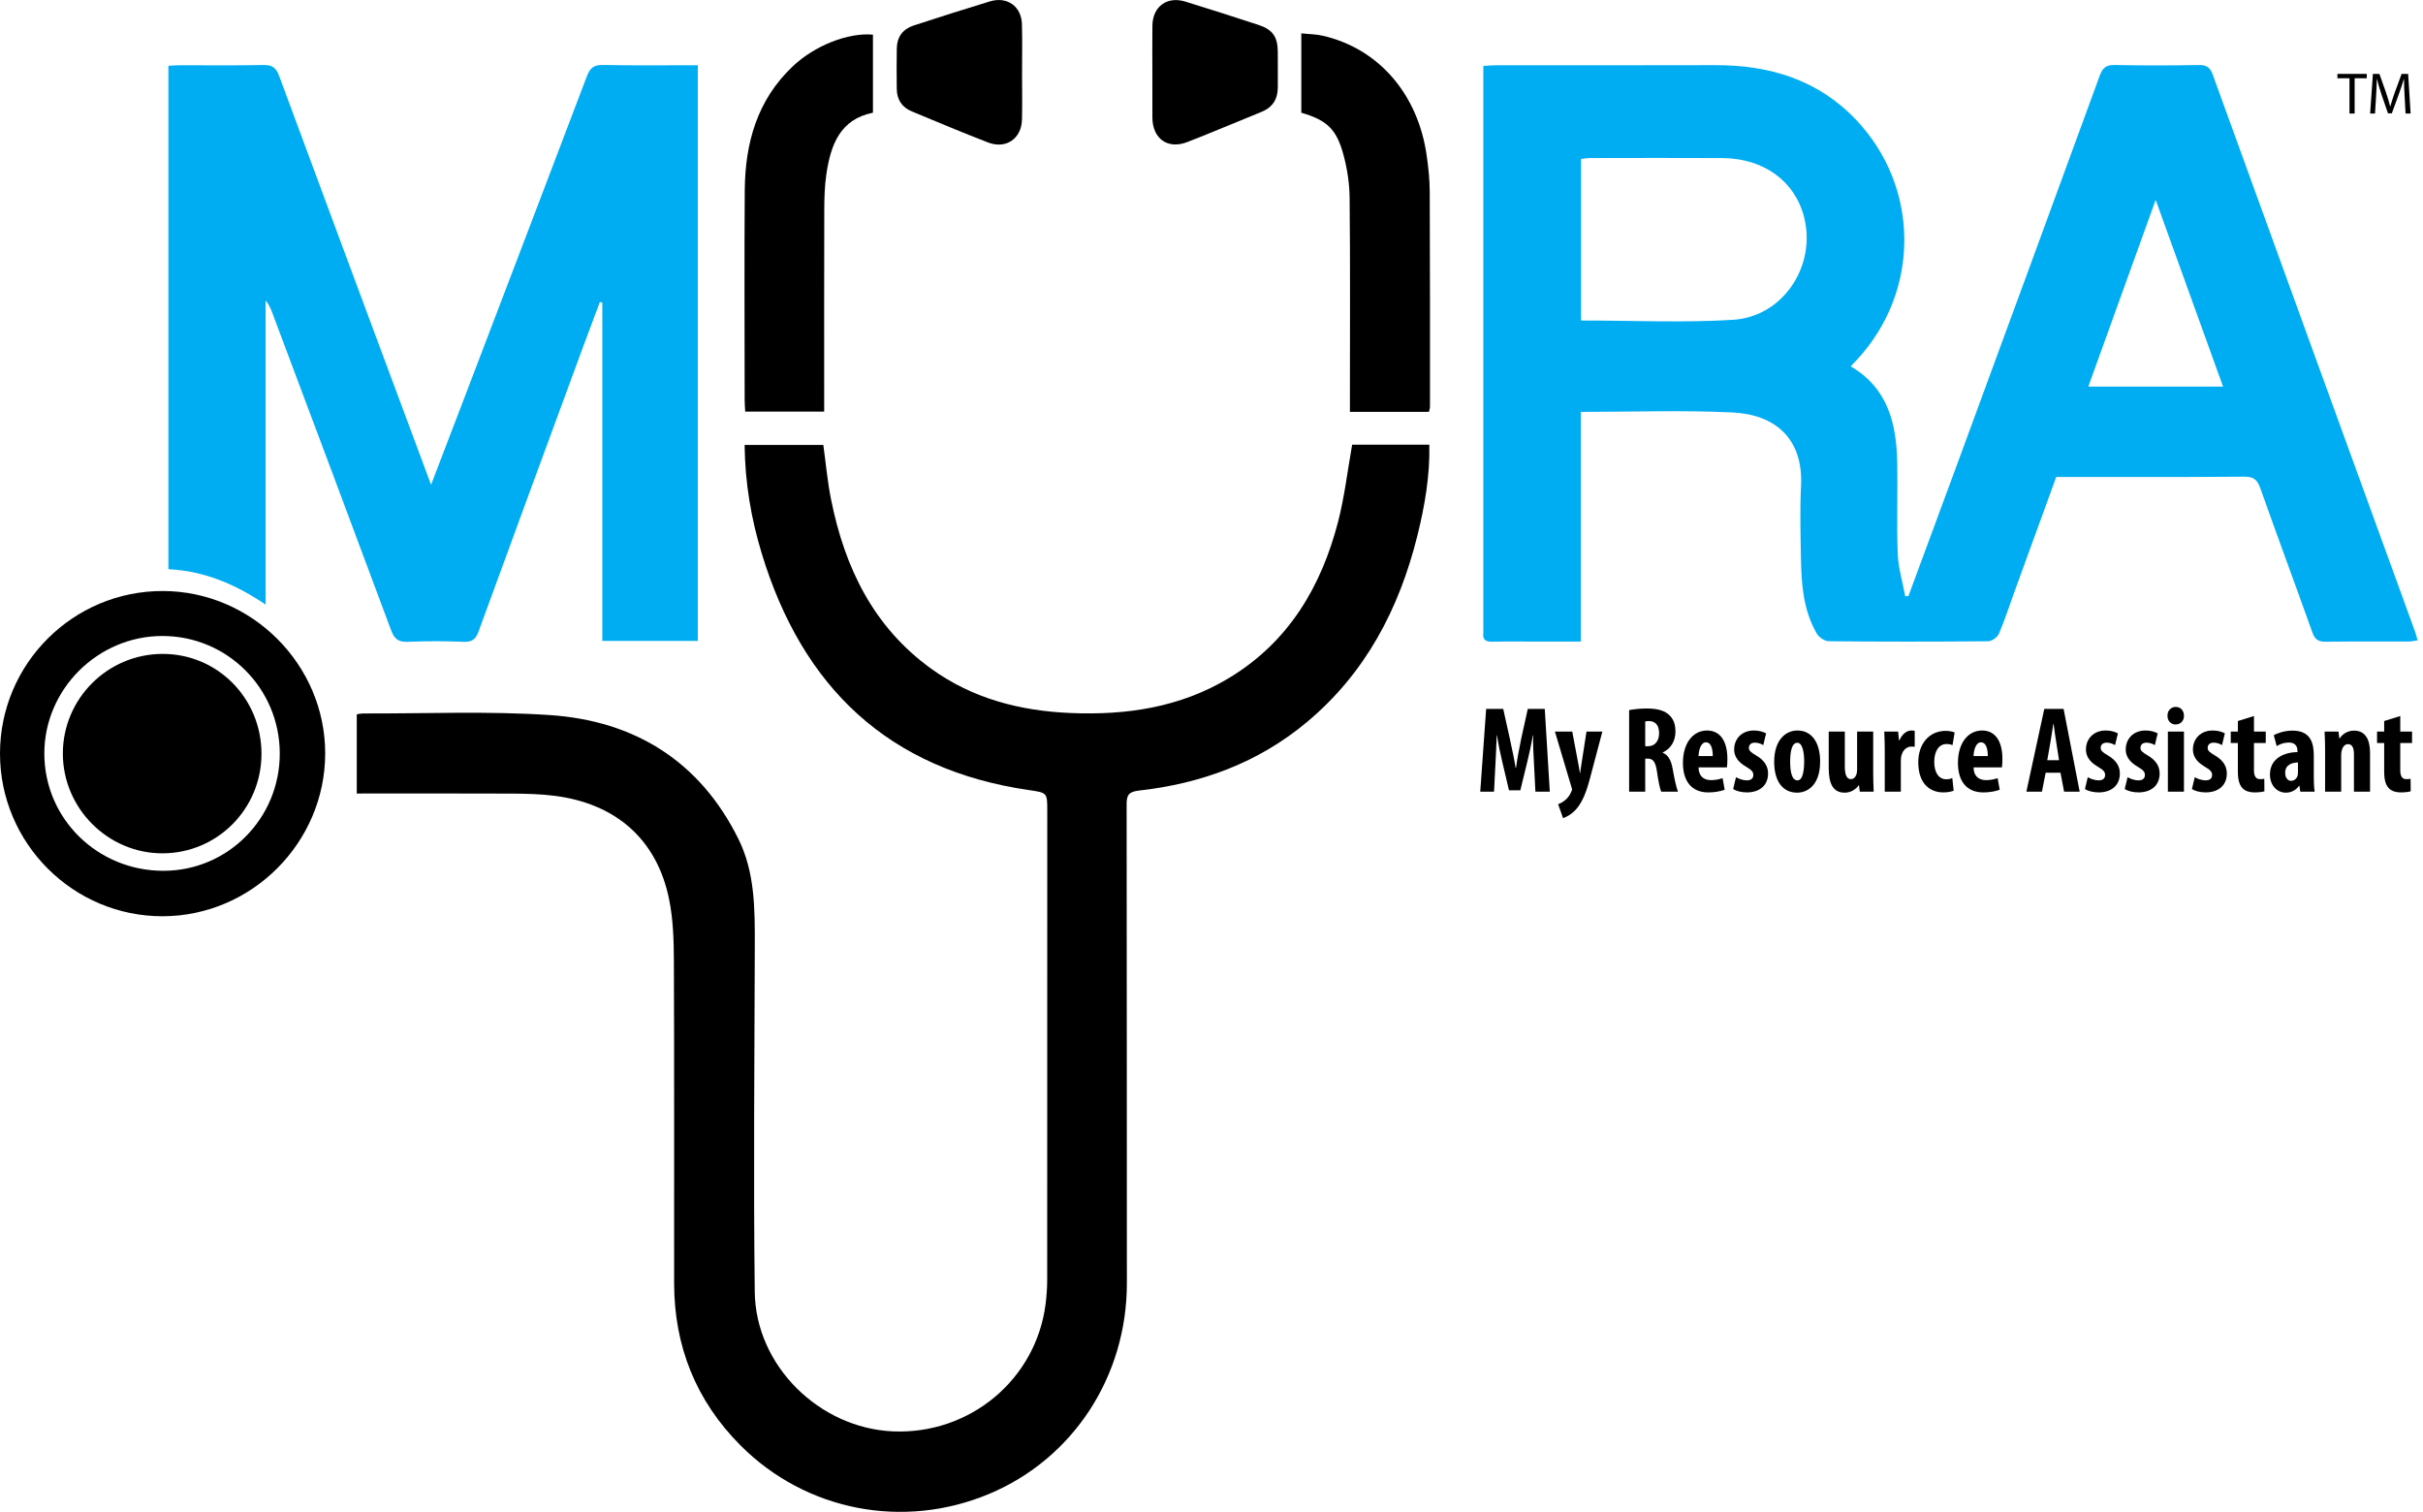 <?xml version="1.0" encoding="UTF-8" standalone="no"?>
<!DOCTYPE svg PUBLIC "-//W3C//DTD SVG 1.1//EN" "http://www.w3.org/Graphics/SVG/1.1/DTD/svg11.dtd">
<svg width="100%" height="100%" viewBox="0 0 133 83" version="1.1" xmlns="http://www.w3.org/2000/svg" xmlns:xlink="http://www.w3.org/1999/xlink" xml:space="preserve" style="fill-rule:evenodd;clip-rule:evenodd;stroke-linejoin:round;stroke-miterlimit:1.414;">
    <g transform="matrix(1,0,0,1,-49.544,-21.814)">
        <path d="M167.87,32.786C166.598,36.314 165.391,39.661 164.174,43.033L171.569,43.033C170.343,39.637 169.14,36.305 167.87,32.786M136.329,39.406C139.15,39.406 141.919,39.538 144.67,39.368C147.423,39.199 149.248,36.405 148.573,33.742C148.071,31.759 146.359,30.505 144.088,30.49C141.663,30.475 139.238,30.486 136.812,30.489C136.652,30.489 136.492,30.521 136.329,30.538L136.329,39.406ZM136.318,44.422L136.318,57.029C135.56,57.029 134.843,57.029 134.127,57.029C133.233,57.03 132.338,57.018 131.444,57.036C131.089,57.043 130.923,56.926 130.963,56.561C130.974,56.455 130.964,56.348 130.964,56.242C130.964,46.211 130.964,36.181 130.964,26.15L130.964,25.433C131.219,25.419 131.442,25.395 131.666,25.395C135.669,25.393 139.673,25.404 143.677,25.39C146.651,25.38 149.315,26.174 151.415,28.379C154.944,32.084 154.956,37.813 151.472,41.562C151.371,41.671 151.267,41.776 151.128,41.922C153.183,43.121 153.646,45.083 153.685,47.225C153.715,48.886 153.647,50.549 153.712,52.207C153.742,52.99 153.981,53.765 154.125,54.543C154.183,54.538 154.242,54.533 154.3,54.528C155.19,52.12 156.084,49.714 156.97,47.305C159.585,40.192 162.2,33.08 164.801,25.963C164.955,25.541 165.151,25.371 165.621,25.381C167.154,25.415 168.688,25.41 170.221,25.384C170.646,25.377 170.852,25.493 171.004,25.912C174.696,36.106 178.404,46.294 182.108,56.483C182.158,56.62 182.192,56.763 182.251,56.963C182.063,56.988 181.906,57.026 181.749,57.027C180.237,57.031 178.725,57.016 177.213,57.038C176.812,57.044 176.613,56.927 176.474,56.535C175.534,53.897 174.556,51.273 173.622,48.633C173.457,48.168 173.27,47.974 172.735,47.978C169.308,48.008 165.88,47.994 162.412,47.994C161.632,50.137 160.856,52.268 160.081,54.399C159.813,55.137 159.574,55.888 159.262,56.608C159.18,56.797 158.88,57.01 158.678,57.012C155.761,57.038 152.844,57.039 149.927,57.011C149.699,57.008 149.381,56.787 149.261,56.579C148.523,55.302 148.423,53.874 148.398,52.444C148.374,51.124 148.339,49.801 148.404,48.484C148.532,45.874 146.968,44.564 144.641,44.453C141.902,44.322 139.152,44.422 136.318,44.422" style="fill:rgb(0,173,242);fill-rule:nonzero;"/>
        <path d="M69.127,65.369L69.127,61.022C69.255,61.003 69.356,60.975 69.456,60.975C72.882,60.989 76.32,60.834 79.731,61.064C84.387,61.378 87.971,63.604 90.082,67.876C90.982,69.698 90.98,71.702 90.975,73.69C90.958,80.036 90.897,86.383 90.973,92.728C91.022,96.78 94.522,100.204 98.556,100.38C102.776,100.563 106.413,97.535 106.937,93.391C106.993,92.949 107.025,92.501 107.025,92.056C107.03,83.473 107.029,74.891 107.029,66.308C107.029,65.334 107.03,65.326 106.046,65.184C98.304,64.068 93.582,59.527 91.355,52.189C90.773,50.272 90.437,48.303 90.417,46.236L94.736,46.236C94.873,47.222 94.962,48.234 95.16,49.223C95.91,52.97 97.488,56.244 100.685,58.538C102.955,60.168 105.549,60.833 108.3,60.95C111.373,61.081 114.335,60.644 117.018,59.021C120.27,57.054 122.064,54.034 122.992,50.455C123.346,49.085 123.508,47.664 123.765,46.221L128.001,46.221C128.037,47.938 127.749,49.584 127.346,51.21C126.347,55.232 124.503,58.761 121.269,61.459C118.602,63.683 115.481,64.824 112.07,65.207C111.499,65.271 111.384,65.448 111.385,65.978C111.4,74.731 111.39,83.484 111.399,92.237C111.405,97.35 108.457,101.881 103.833,103.815C99.145,105.776 93.797,104.763 90.195,101.155C87.752,98.707 86.549,95.709 86.547,92.243C86.543,86.344 86.559,80.445 86.534,74.546C86.53,73.423 86.494,72.277 86.273,71.183C85.613,67.912 83.374,65.924 79.983,65.495C79.226,65.399 78.456,65.378 77.692,65.374C74.86,65.361 72.029,65.369 69.127,65.369" style="fill-rule:nonzero;"/>
        <path d="M87.847,25.394L87.847,56.994L82.605,56.994L82.605,38.42C82.56,38.411 82.515,38.402 82.47,38.393C82.148,39.255 81.822,40.116 81.504,40.98C79.605,46.139 77.703,51.298 75.818,56.462C75.665,56.882 75.476,57.061 75.005,57.042C73.984,57.001 72.96,56.999 71.94,57.042C71.434,57.063 71.198,56.909 71.018,56.425C68.859,50.614 66.676,44.812 64.498,39.007C64.41,38.772 64.32,38.537 64.123,38.312L64.123,55C62.436,53.857 60.731,53.155 58.787,53.056L58.787,25.427C58.978,25.416 59.181,25.396 59.384,25.395C60.917,25.393 62.451,25.415 63.984,25.382C64.465,25.371 64.694,25.514 64.863,25.971C67.366,32.741 69.887,39.505 72.404,46.27C72.653,46.94 72.904,47.61 73.206,48.42C73.872,46.681 74.484,45.087 75.093,43.492C77.318,37.66 79.546,31.829 81.761,25.992C81.925,25.559 82.129,25.37 82.627,25.38C84.347,25.416 86.069,25.394 87.847,25.394" style="fill:rgb(0,173,242);fill-rule:nonzero;"/>
        <path d="M64.901,63.172C64.897,59.599 62.017,56.719 58.452,56.723C54.906,56.726 51.973,59.652 51.978,63.18C51.983,66.753 54.899,69.618 58.525,69.611C62.055,69.606 64.905,66.728 64.901,63.172M49.544,63.173C49.545,58.242 53.563,54.238 58.495,54.254C63.379,54.27 67.403,58.306 67.394,63.181C67.385,68.064 63.369,72.089 58.488,72.106C53.567,72.123 49.542,68.103 49.544,63.173" style="fill-rule:nonzero;"/>
        <path d="M127.981,44.422L123.642,44.422L123.642,43.646C123.642,39.987 123.662,36.327 123.626,32.668C123.618,31.871 123.491,31.055 123.281,30.285C122.899,28.883 122.36,28.406 120.973,28.001L120.973,23.646C121.399,23.69 121.775,23.69 122.132,23.771C125.207,24.468 127.377,26.964 127.857,30.359C127.95,31.01 128.02,31.67 128.023,32.326C128.041,36.262 128.037,40.198 128.037,44.133C128.037,44.214 128.007,44.294 127.981,44.422" style="fill-rule:nonzero;"/>
        <path d="M97.461,23.716L97.461,28.001C95.657,28.358 95.144,29.767 94.907,31.354C94.809,32.003 94.792,32.669 94.789,33.327C94.779,36.753 94.784,40.18 94.784,43.607L94.784,44.407L90.449,44.407C90.438,44.176 90.419,43.969 90.419,43.762C90.417,39.931 90.397,36.099 90.424,32.268C90.443,29.674 91.101,27.303 93.064,25.45C94.253,24.327 96.081,23.59 97.461,23.716" style="fill-rule:nonzero;"/>
        <path d="M112.798,25.774C112.798,24.923 112.789,24.072 112.8,23.221C112.815,22.172 113.602,21.592 114.61,21.902C115.95,22.314 117.284,22.743 118.616,23.179C119.394,23.433 119.673,23.827 119.682,24.636C119.689,25.296 119.684,25.956 119.683,26.615C119.682,27.256 119.397,27.708 118.794,27.953C117.436,28.505 116.087,29.076 114.722,29.609C113.642,30.03 112.807,29.432 112.799,28.264C112.794,27.434 112.798,26.604 112.798,25.774" style="fill-rule:nonzero;"/>
        <path d="M105.645,25.827C105.645,26.678 105.662,27.53 105.641,28.381C105.616,29.42 104.767,30.012 103.789,29.637C102.382,29.097 100.992,28.509 99.599,27.931C99.053,27.705 98.772,27.281 98.768,26.688C98.762,25.943 98.754,25.198 98.77,24.454C98.784,23.833 99.109,23.405 99.695,23.214C101.088,22.76 102.483,22.313 103.885,21.889C104.831,21.604 105.612,22.165 105.639,23.146C105.664,24.039 105.645,24.933 105.645,25.827" style="fill-rule:nonzero;"/>
        <path d="M63.897,63.189C63.896,66.206 61.481,68.64 58.477,68.652C55.472,68.665 52.987,66.178 52.994,63.163C53.001,60.168 55.438,57.725 58.439,57.706C61.464,57.686 63.898,60.132 63.897,63.189" style="fill-rule:nonzero;"/>
        <path d="M133.743,63.677C133.716,63.245 133.689,62.659 133.696,62.173L133.682,62.173C133.601,62.659 133.48,63.219 133.392,63.569L132.995,65.194L132.374,65.194L131.997,63.596C131.909,63.232 131.788,62.666 131.713,62.173L131.7,62.173C131.687,62.666 131.653,63.239 131.633,63.69L131.552,65.268L130.796,65.268L131.12,60.724L132.057,60.724L132.421,62.369C132.543,62.942 132.658,63.448 132.738,63.96L132.759,63.96C132.826,63.454 132.927,62.942 133.042,62.369L133.406,60.724L134.337,60.724L134.613,65.268L133.824,65.268L133.743,63.677Z" style="fill-rule:nonzero;"/>
        <path d="M135.846,61.971L136.17,63.69C136.21,63.886 136.237,64.061 136.264,64.243L136.278,64.243C136.304,64.075 136.332,63.886 136.358,63.704L136.628,61.971L137.498,61.971L136.824,64.52C136.662,65.14 136.446,65.781 136.089,66.199C135.806,66.529 135.475,66.684 135.34,66.718L135.071,65.956C135.219,65.902 135.374,65.808 135.509,65.686C135.63,65.572 135.725,65.43 135.785,65.289C135.812,65.235 135.833,65.194 135.833,65.147C135.833,65.106 135.819,65.066 135.806,65.026L134.895,61.971L135.846,61.971Z" style="fill-rule:nonzero;"/>
        <path d="M139.851,62.773L140.013,62.773C140.397,62.773 140.613,62.463 140.613,62.065C140.613,61.674 140.458,61.404 140.067,61.391C139.986,61.391 139.898,61.398 139.851,61.418L139.851,62.773ZM138.968,60.791C139.244,60.737 139.595,60.703 139.932,60.703C140.417,60.703 140.856,60.777 141.146,61.04C141.422,61.29 141.51,61.593 141.51,61.984C141.51,62.47 141.267,62.908 140.809,63.117L140.809,63.13C141.119,63.259 141.274,63.542 141.361,64.034C141.449,64.54 141.57,65.099 141.651,65.268L140.728,65.268C140.667,65.14 140.566,64.681 140.498,64.176C140.417,63.616 140.276,63.454 139.986,63.454L139.851,63.454L139.851,65.268L138.968,65.268L138.968,60.791Z" style="fill-rule:nonzero;"/>
        <path d="M143.56,63.313C143.56,62.888 143.452,62.558 143.189,62.558C142.906,62.558 142.785,62.982 142.778,63.313L143.56,63.313ZM142.778,63.933C142.785,64.446 143.088,64.635 143.472,64.635C143.722,64.635 143.937,64.581 144.099,64.527L144.214,65.16C143.991,65.248 143.648,65.309 143.317,65.309C142.414,65.309 141.921,64.715 141.921,63.684C141.921,62.571 142.501,61.91 143.243,61.91C143.951,61.91 144.362,62.47 144.362,63.475C144.362,63.711 144.349,63.839 144.335,63.933L142.778,63.933Z" style="fill-rule:nonzero;"/>
        <path d="M144.834,64.472C144.962,64.553 145.205,64.647 145.427,64.647C145.657,64.647 145.785,64.546 145.785,64.351C145.785,64.182 145.69,64.074 145.4,63.906C144.868,63.602 144.733,63.258 144.733,62.955C144.733,62.361 145.157,61.91 145.818,61.91C146.095,61.91 146.311,61.977 146.486,62.065L146.331,62.712C146.203,62.638 146.048,62.577 145.872,62.577C145.643,62.577 145.542,62.712 145.542,62.86C145.542,63.002 145.616,63.09 145.926,63.272C146.412,63.548 146.594,63.892 146.594,64.27C146.594,64.944 146.108,65.308 145.427,65.308C145.151,65.308 144.827,65.234 144.679,65.119L144.834,64.472Z" style="fill-rule:nonzero;"/>
        <path d="M147.807,63.609C147.807,64.175 147.895,64.647 148.212,64.647C148.501,64.647 148.576,64.094 148.576,63.609C148.576,63.157 148.501,62.584 148.198,62.584C147.874,62.584 147.807,63.157 147.807,63.609M149.452,63.609C149.452,64.984 148.69,65.322 148.191,65.322C147.402,65.322 146.93,64.701 146.93,63.629C146.93,62.442 147.551,61.91 148.205,61.91C148.987,61.91 149.452,62.564 149.452,63.609" style="fill-rule:nonzero;"/>
        <path d="M152.365,64.263C152.365,64.614 152.378,64.957 152.392,65.268L151.63,65.268L151.583,64.917L151.569,64.917C151.414,65.139 151.145,65.322 150.801,65.322C150.174,65.322 149.924,64.856 149.924,63.966L149.924,61.97L150.807,61.97L150.807,63.872C150.807,64.303 150.895,64.58 151.138,64.58C151.293,64.58 151.387,64.465 151.428,64.357C151.461,64.29 151.482,64.189 151.482,64.074L151.482,61.97L152.365,61.97L152.365,64.263Z" style="fill-rule:nonzero;"/>
        <path d="M152.999,62.962C152.999,62.638 152.986,62.281 152.972,61.971L153.734,61.971L153.781,62.449L153.808,62.449C153.95,62.099 154.219,61.91 154.456,61.91C154.55,61.91 154.597,61.917 154.644,61.93L154.644,62.8C154.59,62.793 154.53,62.793 154.456,62.793C154.267,62.793 154.017,62.921 153.923,63.259C153.896,63.333 153.882,63.454 153.882,63.589L153.882,65.268L152.999,65.268L152.999,62.962Z" style="fill-rule:nonzero;"/>
        <path d="M156.781,65.214C156.693,65.255 156.471,65.308 156.221,65.308C155.385,65.308 154.839,64.728 154.839,63.656C154.839,62.638 155.439,61.93 156.35,61.93C156.559,61.93 156.747,61.977 156.835,62.018L156.72,62.712C156.646,62.685 156.538,62.652 156.39,62.652C155.965,62.652 155.716,63.056 155.716,63.63C155.716,64.223 155.965,64.587 156.376,64.587C156.505,64.587 156.613,64.567 156.707,64.519L156.781,65.214Z" style="fill-rule:nonzero;"/>
        <path d="M158.656,63.313C158.656,62.888 158.548,62.558 158.285,62.558C158.002,62.558 157.881,62.982 157.874,63.313L158.656,63.313ZM157.874,63.933C157.881,64.446 158.184,64.635 158.568,64.635C158.818,64.635 159.033,64.581 159.195,64.527L159.31,65.16C159.087,65.248 158.744,65.309 158.413,65.309C157.51,65.309 157.017,64.715 157.017,63.684C157.017,62.571 157.597,61.91 158.339,61.91C159.047,61.91 159.458,62.47 159.458,63.475C159.458,63.711 159.445,63.839 159.431,63.933L157.874,63.933Z" style="fill-rule:nonzero;"/>
        <path d="M162.566,63.542L162.418,62.591C162.37,62.315 162.31,61.856 162.269,61.56L162.249,61.56C162.202,61.863 162.135,62.328 162.087,62.591L161.919,63.542L162.566,63.542ZM161.831,64.229L161.629,65.268L160.773,65.268L161.757,60.723L162.816,60.723L163.699,65.268L162.843,65.268L162.647,64.229L161.831,64.229Z" style="fill-rule:nonzero;"/>
        <path d="M164.144,64.472C164.272,64.553 164.515,64.647 164.737,64.647C164.967,64.647 165.095,64.546 165.095,64.351C165.095,64.182 165,64.074 164.71,63.906C164.178,63.602 164.043,63.258 164.043,62.955C164.043,62.361 164.468,61.91 165.128,61.91C165.405,61.91 165.621,61.977 165.796,62.065L165.641,62.712C165.513,62.638 165.358,62.577 165.182,62.577C164.953,62.577 164.852,62.712 164.852,62.86C164.852,63.002 164.926,63.09 165.236,63.272C165.722,63.548 165.904,63.892 165.904,64.27C165.904,64.944 165.418,65.308 164.737,65.308C164.461,65.308 164.137,65.234 163.989,65.119L164.144,64.472Z" style="fill-rule:nonzero;"/>
        <path d="M166.328,64.472C166.456,64.553 166.699,64.647 166.922,64.647C167.151,64.647 167.279,64.546 167.279,64.351C167.279,64.182 167.184,64.074 166.894,63.906C166.362,63.602 166.227,63.258 166.227,62.955C166.227,62.361 166.652,61.91 167.313,61.91C167.589,61.91 167.805,61.977 167.98,62.065L167.825,62.712C167.697,62.638 167.542,62.577 167.366,62.577C167.137,62.577 167.036,62.712 167.036,62.86C167.036,63.002 167.11,63.09 167.42,63.272C167.906,63.548 168.088,63.892 168.088,64.27C168.088,64.944 167.602,65.308 166.922,65.308C166.645,65.308 166.321,65.234 166.173,65.119L166.328,64.472Z" style="fill-rule:nonzero;"/>
        <path d="M168.54,61.971L169.423,61.971L169.423,65.268L168.54,65.268L168.54,61.971ZM169.423,61.101C169.43,61.384 169.227,61.58 168.958,61.58C168.715,61.58 168.513,61.384 168.52,61.101C168.513,60.804 168.729,60.615 168.971,60.615C169.227,60.615 169.423,60.804 169.423,61.101" style="fill-rule:nonzero;"/>
        <path d="M170.016,64.472C170.144,64.553 170.387,64.647 170.61,64.647C170.839,64.647 170.967,64.546 170.967,64.351C170.967,64.182 170.872,64.074 170.582,63.906C170.05,63.602 169.915,63.258 169.915,62.955C169.915,62.361 170.34,61.91 171,61.91C171.277,61.91 171.493,61.977 171.668,62.065L171.513,62.712C171.385,62.638 171.23,62.577 171.054,62.577C170.825,62.577 170.724,62.712 170.724,62.86C170.724,63.002 170.798,63.09 171.108,63.272C171.594,63.548 171.776,63.892 171.776,64.27C171.776,64.944 171.29,65.308 170.61,65.308C170.333,65.308 170.009,65.234 169.861,65.119L170.016,64.472Z" style="fill-rule:nonzero;"/>
        <path d="M173.266,61.115L173.266,61.971L173.913,61.971L173.913,62.598L173.266,62.598L173.266,64.102C173.266,64.486 173.428,64.581 173.596,64.581C173.684,64.581 173.751,64.574 173.832,64.561L173.839,65.248C173.718,65.282 173.529,65.309 173.3,65.309C173.043,65.309 172.821,65.248 172.659,65.1C172.484,64.925 172.382,64.675 172.382,64.156L172.382,62.598L171.992,62.598L171.992,61.971L172.382,61.971L172.382,61.391L173.266,61.115Z" style="fill-rule:nonzero;"/>
        <path d="M175.68,63.663C175.39,63.67 174.979,63.771 174.979,64.229C174.979,64.553 175.161,64.674 175.296,64.674C175.444,64.674 175.599,64.587 175.66,64.391C175.673,64.344 175.68,64.297 175.68,64.236L175.68,63.663ZM176.55,64.513C176.55,64.776 176.563,65.045 176.597,65.268L175.808,65.268L175.761,64.944L175.741,64.944C175.565,65.194 175.302,65.322 175.013,65.322C174.513,65.322 174.143,64.903 174.143,64.324C174.143,63.454 174.905,63.103 175.653,63.097L175.653,63.022C175.653,62.759 175.505,62.571 175.188,62.571C174.925,62.571 174.716,62.645 174.513,62.766L174.352,62.166C174.541,62.065 174.918,61.917 175.383,61.917C176.388,61.917 176.55,62.618 176.55,63.292L176.55,64.513Z" style="fill-rule:nonzero;"/>
        <path d="M177.17,62.962C177.17,62.605 177.157,62.288 177.143,61.971L177.905,61.971L177.952,62.348L177.966,62.348C178.134,62.092 178.417,61.917 178.761,61.917C179.388,61.917 179.638,62.416 179.638,63.151L179.638,65.268L178.754,65.268L178.754,63.205C178.754,62.928 178.687,62.659 178.431,62.659C178.283,62.659 178.161,62.76 178.1,62.955C178.074,63.023 178.053,63.13 178.053,63.259L178.053,65.268L177.17,65.268L177.17,62.962Z" style="fill-rule:nonzero;"/>
        <path d="M181.296,61.115L181.296,61.971L181.943,61.971L181.943,62.598L181.296,62.598L181.296,64.102C181.296,64.486 181.458,64.581 181.627,64.581C181.714,64.581 181.782,64.574 181.862,64.561L181.869,65.248C181.748,65.282 181.559,65.309 181.33,65.309C181.074,65.309 180.851,65.248 180.689,65.1C180.514,64.925 180.413,64.675 180.413,64.156L180.413,62.598L180.022,62.598L180.022,61.971L180.413,61.971L180.413,61.391L181.296,61.115Z" style="fill-rule:nonzero;"/>
        <path d="M178.508,26.109L177.846,26.109L177.846,25.87L179.458,25.87L179.458,26.109L178.792,26.109L178.792,28.047L178.508,28.047L178.508,26.109Z" style="fill-rule:nonzero;"/>
        <path d="M181.535,27.091C181.519,26.787 181.5,26.419 181.5,26.151L181.493,26.151C181.416,26.403 181.328,26.677 181.219,26.978L180.834,28.034L180.621,28.034L180.265,26.997C180.162,26.687 180.078,26.409 180.017,26.151L180.01,26.151C180.004,26.422 179.987,26.784 179.968,27.114L179.91,28.047L179.642,28.047L179.794,25.87L180.152,25.87L180.524,26.923C180.614,27.191 180.685,27.43 180.743,27.656L180.75,27.656C180.808,27.437 180.886,27.198 180.983,26.923L181.37,25.87L181.729,25.87L181.865,28.047L181.587,28.047L181.535,27.091Z" style="fill-rule:nonzero;"/>
    </g>
</svg>
